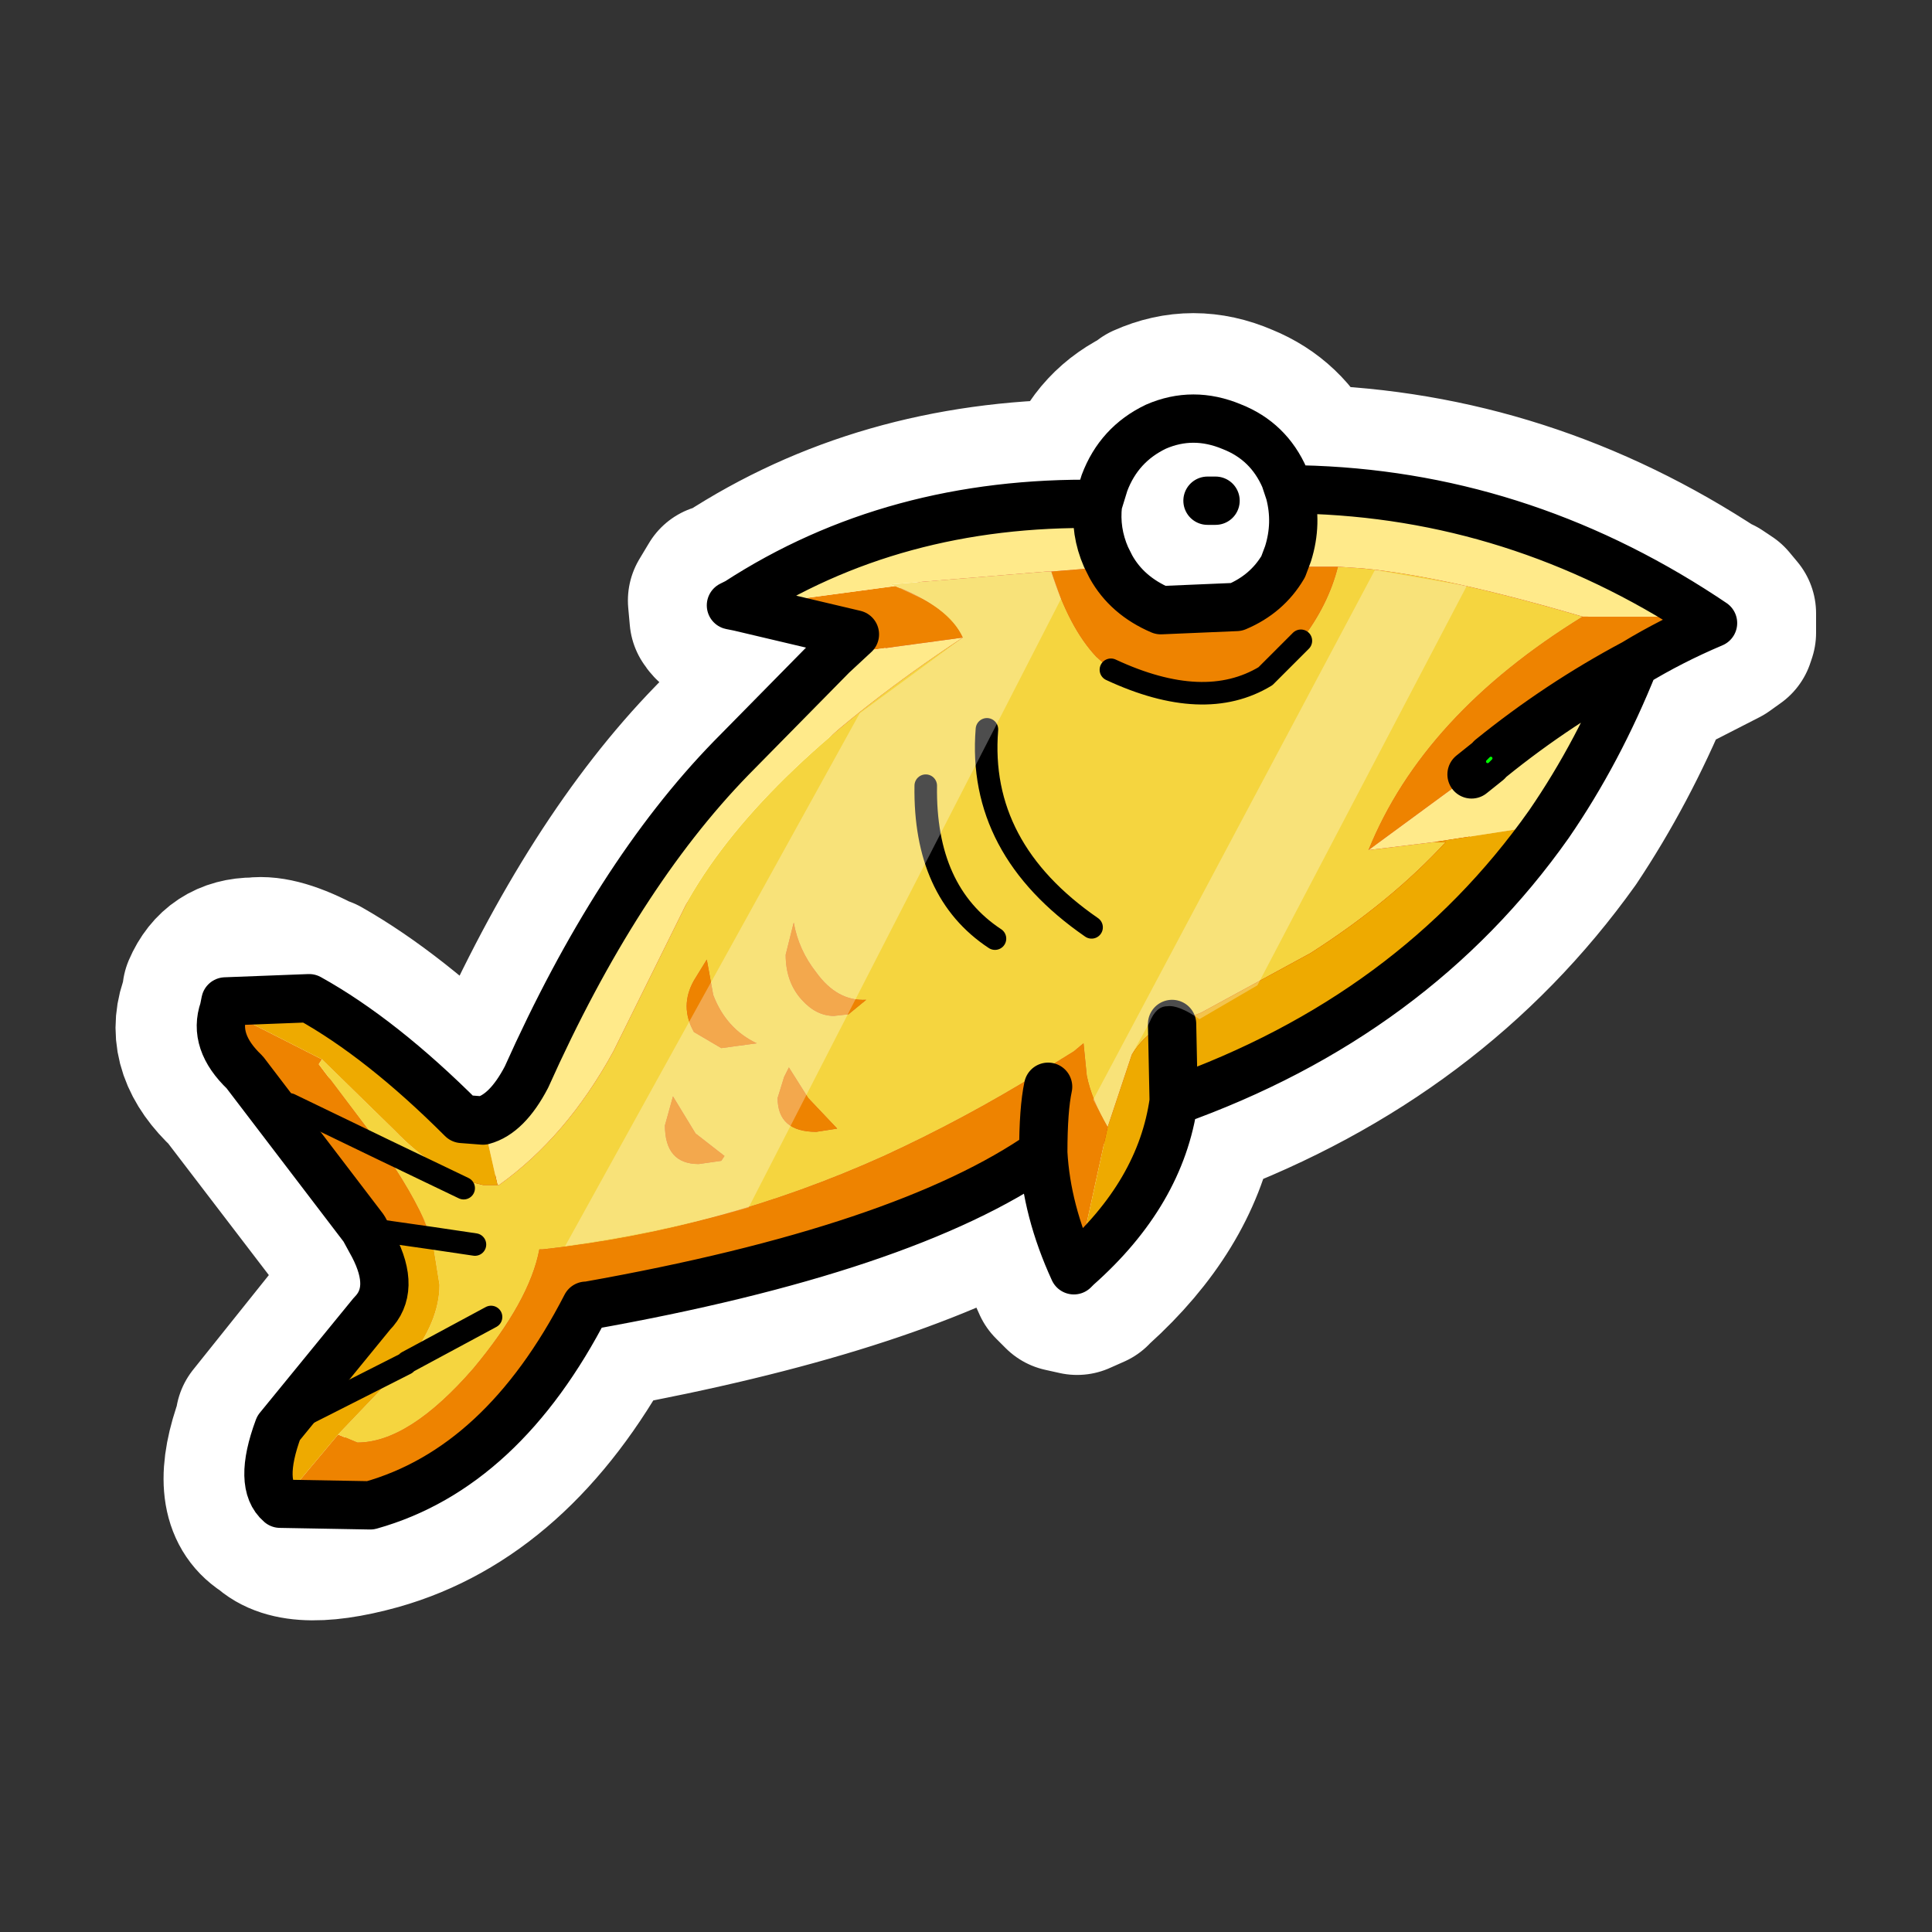 
<svg xmlns="http://www.w3.org/2000/svg" version="1.1" xmlns:xlink="http://www.w3.org/1999/xlink" preserveAspectRatio="none" x="0px" y="0px" width="60px" height="60px" viewBox="0 0 60 60">
<rect x="0" y="0" width="60" height="60" fill="#333333" stroke="none"/>
<defs>
<g id="Layer0_0_FILL">
<path fill="#CD0000" stroke="none" d="
M 12.4 -14.45
Q 11.75 -15.8 10.4 -16.35 8.9 -17 7.45 -16.35
L 7.45 -16.3
Q 6 -15.65 5.45 -14.15
L 5.45 -14.2 5.4 -14
Q -0.8 -13.95 -5.55 -10.85
L -5.65 -10.8 -5.85 -10.75 -6.15 -10.25 -6.1 -9.7
Q -5.95 -9.45 -5.6 -9.35
L -3.15 -8.8 -6 -5.85
Q -9.6 -2.15 -12.45 4.25
L -12.45 4.2 -13.3 5.15 -13.45 5.15
Q -15.95 2.7 -18.15 1.45
L -18.2 1.45
Q -19.5 0.75 -20.25 0.85 -21.4 0.85 -21.85 1.9
L -21.8 1.9 -21.95 2.35
Q -22.4 3.7 -21.05 4.95
L -17.8 9.2 -17.75 9.25 -17.5 9.65 -17.45 9.7 -17.25 10.1 -17.2 10.15
Q -16.8 10.95 -17.1 11.4
L -17.15 11.45 -17.2 11.45 -20.2 15.2 -20.2 15.3
Q -21.05 17.6 -19.95 18.4
L -19.95 18.35
Q -19.15 19.35 -16.45 18.6 -12.2 17.4 -9.45 12.35 -0.75 10.75 3.65 8.2 3.9 9.5 4.55 10.9
L 4.85 11.2 5.3 11.3 5.75 11.1 5.8 11 5.85 11
Q 8.45 8.65 9 5.85 16.35 3.1 20.6 -2.85 22.1 -5.1 23.2 -7.75
L 25.35 -8.85 25.7 -9.1 25.75 -9.25 25.75 -9.85 25.5 -10.15 25.2 -10.35 25.15 -10.35
Q 19.25 -14.25 12.4 -14.45 Z"/>
</g>

<g id="Layer0_0_MEMBER_0_FILL">
<path fill="#EE8300" stroke="none" d="
M -16.55 9.8
L -15.2 9.5 -14.75 9.65 -14.75 9.55 -16.85 9.25 -16.55 9.8
M -18.25 4.15
L -18.15 4 -21.2 2.45
Q -21.55 3.45 -20.55 4.4
L -16.85 9.25 -14.75 9.55
Q -15.15 8.45 -16.1 7.05
L -16.25 6.8 -19.15 5.4 -16.25 6.8 -18.25 4.15
M -7.25 5.15
L -7.5 6.05
Q -7.5 7.25 -6.45 7.25
L -5.75 7.15 -5.65 7 -6.55 6.3 -7.25 5.15
M -6.6 3.15
L -5.75 3.65 -4.65 3.5
Q -5.6 3.05 -6 2
L -6.2 0.9 -6.6 1.55
Q -7.05 2.35 -6.6 3.15
M -3.8 4.55
L -4 5.2
Q -4 6.25 -2.8 6.25
L -2.15 6.15 -3.05 5.2 -3.65 4.25 -3.8 4.55
M -1.8 2.6
L -1.25 2.15
Q -2.15 2.2 -2.8 1.3 -3.35 0.6 -3.5 -0.25
L -3.75 0.75
Q -3.75 1.6 -3.25 2.15 -2.8 2.65 -2.25 2.65
L -1.8 2.6
M 6.35 -11.3
L 4.5 -11.15
Q 5.05 -9.4 5.9 -8.5
L 6.35 -8.1
Q 9.25 -6.75 11.15 -7.9
L 12.25 -9
Q 13.1 -10.1 13.4 -11.3
L 11.7 -11.3
Q 11.2 -10.45 10.25 -10.05
L 7.9 -9.95
Q 6.85 -10.4 6.35 -11.3
M -0.35 -10.7
L -5.2 -10.05 -1.6 -9.2 -2.3 -8.55 1.75 -9.1
Q 1.3 -10.05 -0.35 -10.7
M 5.5 3.5
L 5.2 3.75 4.15 4.4
Q 1.8 5.85 -0.7 7 -5.8 9.3 -11.3 9.9
L -11.4 9.9
Q -11.7 11.5 -13.45 13.6 -15.45 15.9 -17.05 15.9
L -17.65 15.65 -19.45 17.8 -16.65 17.85
Q -12.55 16.7 -9.95 11.65
L -9.9 11.65
Q -0.05 9.9 4.25 6.9 4.25 5.55 4.4 4.85 4.25 5.55 4.25 6.9 4.35 8.7 5.2 10.55
L 5.3 10.45 6.25 6.1
Q 5.75 5.25 5.6 4.5
L 5.5 3.5
M 17.55 -4.85
L 18.05 -5.25 18.15 -5.35
Q 20.25 -7.05 22.6 -8.3 23.75 -9 25.05 -9.55
L 24.75 -9.75 21 -9.75
Q 16.05 -6.7 14.35 -2.5
L 17.55 -4.85 Z"/>

<path fill="#F5D53F" stroke="none" d="
M 4.5 -11.15
L 4.35 -11.15 -0.5 -10.75 -0.35 -10.7
Q 1.3 -10.05 1.75 -9.1 -4.45 -5 -6.75 -1
L -9.1 3.75
Q -10.55 6.4 -12.65 7.9
L -12.7 7.9 -13.15 7.9
Q -14.55 7.6 -15.9 6.2
L -18.15 4 -18.25 4.15 -16.25 6.8 -13.75 8 -16.25 6.8 -16.1 7.05
Q -15.15 8.45 -14.75 9.55
L -13.4 9.75 -14.75 9.55 -14.75 9.65 -14.7 9.75 -14.5 11
Q -14.5 12.15 -15.5 13.4
L -12.9 12 -15.5 13.4 -15.55 13.45 -17.65 15.65 -17.05 15.9
Q -15.45 15.9 -13.45 13.6 -11.7 11.5 -11.4 9.9
L -11.3 9.9
Q -5.8 9.3 -0.7 7 1.8 5.85 4.15 4.4
L 5.2 3.75 5.5 3.5 5.6 4.5
Q 5.75 5.25 6.25 6.1
L 7 3.85
Q 7.35 3.3 7.85 3
L 8.25 2.9 9.15 2.55 12.55 0.7
Q 15.05 -0.9 16.75 -2.75
L 16.4 -2.75 14.35 -2.5
Q 16.05 -6.7 21 -9.75 16.75 -11 14.15 -11.25
L 13.4 -11.3
Q 13.1 -10.1 12.25 -9
L 11.15 -7.9
Q 9.25 -6.75 6.35 -8.1
L 5.9 -8.5
Q 5.05 -9.4 4.5 -11.15
M 2.5 -6.25
Q 2.2 -2.55 5.75 -0.1 2.2 -2.55 2.5 -6.25
M 0.6 -4.5
Q 0.55 -1.2 2.75 0.25 0.55 -1.2 0.6 -4.5
M -1.25 2.15
L -1.8 2.6 -2.25 2.65
Q -2.8 2.65 -3.25 2.15 -3.75 1.6 -3.75 0.75
L -3.5 -0.25
Q -3.35 0.6 -2.8 1.3 -2.15 2.2 -1.25 2.15
M -4 5.2
L -3.8 4.55 -3.65 4.25 -3.05 5.2 -2.15 6.15 -2.8 6.25
Q -4 6.25 -4 5.2
M -5.75 3.65
L -6.6 3.15
Q -7.05 2.35 -6.6 1.55
L -6.2 0.9 -6 2
Q -5.6 3.05 -4.65 3.5
L -5.75 3.65
M -7.5 6.05
L -7.25 5.15 -6.55 6.3 -5.65 7 -5.75 7.15 -6.45 7.25
Q -7.5 7.25 -7.5 6.05
M -15.5 13.4
L -15.55 13.4 -15.55 13.45 -15.5 13.4
M -5.2 -10.05
L -5.25 -10.2 -5.45 -10.1 -5.2 -10.05 Z"/>

<path fill="#FFEA8A" stroke="none" d="
M 4.5 -11.15
L 6.35 -11.3 6.2 -11.6
Q 5.85 -12.4 5.95 -13.25 -0.4 -13.35 -5.25 -10.2
L -5.2 -10.05 -0.35 -10.7 -0.5 -10.75 4.35 -11.15 4.5 -11.15
M -2.3 -8.55
L -5.45 -5.35
Q -9 -1.7 -11.8 4.55 -12.4 5.7 -13.15 5.9
L -12.7 7.9 -12.65 7.9
Q -10.55 6.4 -9.1 3.75
L -6.75 -1
Q -4.45 -5 1.75 -9.1
L -2.3 -8.55
M 18.05 -5.25
L 17.55 -4.85 14.35 -2.5 16.4 -2.75 19.95 -3.3
Q 21.5 -5.55 22.6 -8.3 20.25 -7.05 18.15 -5.35
L 18.05 -5.25
M 12.25 -13.7
L 11.9 -13.6
Q 12.15 -12.65 11.85 -11.7
L 11.7 -11.3 13.4 -11.3 14.15 -11.25
Q 16.75 -11 21 -9.75
L 24.75 -9.75
Q 18.95 -13.55 12.25 -13.7 Z"/>

<path fill="#EEAA00" stroke="none" d="
M -19.5 15.45
Q -20.15 17.2 -19.45 17.8
L -17.65 15.65 -15.55 13.45 -19.5 15.45
M -16.55 9.8
Q -15.85 11.15 -16.6 11.9
L -19.5 15.45 -15.55 13.45 -15.55 13.4 -15.5 13.4
Q -14.5 12.15 -14.5 11
L -14.7 9.75 -14.75 9.65 -15.2 9.5 -16.55 9.8
M -13.15 5.9
L -13.8 5.85
Q -16.3 3.35 -18.55 2.1
L -21.15 2.2 -21.2 2.45 -18.15 4 -15.9 6.2
Q -14.55 7.6 -13.15 7.9
L -12.7 7.9 -13.15 5.9
M 8.3 5.3
L 8.25 2.9 7.85 3
Q 7.35 3.3 7 3.85
L 6.25 6.1 5.3 10.45
Q 7.9 8.15 8.3 5.3
M 16.4 -2.75
L 16.75 -2.75
Q 15.05 -0.9 12.55 0.7
L 9.15 2.55 8.25 2.9 8.3 5.3
Q 15.75 2.65 19.95 -3.3
L 16.4 -2.75 Z"/>

<path fill="#FFFFFF" stroke="none" d="
M 11.9 -13.6
L 11.75 -14.05
Q 11.25 -15.2 10.1 -15.65 8.9 -16.15 7.75 -15.65 6.6 -15.1 6.15 -13.9
L 5.95 -13.25
Q 5.85 -12.4 6.2 -11.6
L 6.35 -11.3
Q 6.85 -10.4 7.9 -9.95
L 10.25 -10.05
Q 11.2 -10.45 11.7 -11.3
L 11.85 -11.7
Q 12.15 -12.65 11.9 -13.6
M 9.35 -13.35
L 9.6 -13.35 9.35 -13.35 Z"/>
</g>

<g id="Layer0_0_MEMBER_1_FILL">
<path fill="#FFFFFF" fill-opacity="0.302" stroke="none" d="
M 0.5 -10.3
Q 1.45 -9.8 1.75 -9.1
L -1.45 -6.75 -10.6 9.8
Q -7.7 9.4 -4.9 8.6
L 4.8 -10.3 4.5 -11.15 4.35 -11.15 -0.5 -10.75 -0.35 -10.7 0.5 -10.3
M 17.4 -10.7
L 14.55 -11.2 5.8 5.25 6.25 6.1 7 3.85 7.55 2.85
Q 7.75 2.35 8.1 2.35 8.45 2.3 9.1 2.75
L 10.9 1.7 17.4 -10.7 Z"/>
</g>

<path id="Layer0_0_1_STROKES" stroke="#FFFFFF" stroke-width="5" stroke-linejoin="round" stroke-linecap="round" fill="none" d="
M 25.5 -10.15
L 25.2 -10.35 25.15 -10.35
Q 19.25 -14.25 12.4 -14.45 11.75 -15.8 10.4 -16.35 8.9 -17 7.45 -16.35
L 7.45 -16.3
Q 6 -15.65 5.45 -14.15
L 5.45 -14.2 5.4 -14
Q -0.8 -13.95 -5.55 -10.85
L -5.65 -10.8 -5.85 -10.75 -6.15 -10.25 -6.1 -9.7
Q -5.95 -9.45 -5.6 -9.35
L -3.15 -8.8 -6 -5.85
Q -9.6 -2.15 -12.45 4.25
L -12.45 4.2 -13.3 5.15 -13.45 5.15
Q -15.95 2.7 -18.15 1.45
L -18.2 1.45
Q -19.5 0.75 -20.25 0.85 -21.4 0.85 -21.85 1.9
L -21.8 1.9 -21.95 2.35
Q -22.4 3.7 -21.05 4.95
L -17.8 9.2 -17.75 9.25 -17.5 9.65 -17.45 9.7 -17.25 10.1 -17.2 10.15
Q -16.8 10.95 -17.1 11.4
L -17.15 11.45 -17.2 11.45 -20.2 15.2 -20.2 15.3
Q -21.05 17.6 -19.95 18.4
L -19.95 18.35
Q -19.15 19.35 -16.45 18.6 -12.2 17.4 -9.45 12.35 -0.75 10.75 3.65 8.2 3.9 9.5 4.55 10.9
L 4.85 11.2 5.3 11.3 5.75 11.1 5.8 11 5.85 11
Q 8.45 8.65 9 5.85 16.35 3.1 20.6 -2.85 22.1 -5.1 23.2 -7.75
L 25.35 -8.85 25.7 -9.1 25.75 -9.25 25.75 -9.85 25.5 -10.15 Z"/>

<path id="Layer0_0_MEMBER_0_1_STROKES" stroke="#000000" stroke-width="1.5" stroke-linejoin="round" stroke-linecap="round" fill="none" d="
M 5.95 -13.25
L 6.15 -13.9
Q 6.6 -15.1 7.75 -15.65 8.9 -16.15 10.1 -15.65 11.25 -15.2 11.75 -14.05
L 11.9 -13.6
M 12.25 -13.7
Q 18.95 -13.55 24.75 -9.75
L 25.05 -9.55
Q 23.75 -9 22.6 -8.3 21.5 -5.55 19.95 -3.3 15.75 2.65 8.3 5.3 7.9 8.15 5.3 10.45
L 5.2 10.55
Q 4.35 8.7 4.25 6.9 -0.05 9.9 -9.9 11.65
L -9.95 11.65
Q -12.55 16.7 -16.65 17.85
L -19.45 17.8
Q -20.15 17.2 -19.5 15.45
L -16.6 11.9
Q -15.85 11.15 -16.55 9.8
L -16.85 9.25 -20.55 4.4
Q -21.55 3.45 -21.2 2.45
L -21.15 2.2 -18.55 2.1
Q -16.3 3.35 -13.8 5.85
L -13.15 5.9
Q -12.4 5.7 -11.8 4.55 -9 -1.7 -5.45 -5.35
L -2.3 -8.55 -1.6 -9.2 -5.2 -10.05 -5.45 -10.1 -5.25 -10.2
Q -0.4 -13.35 5.95 -13.25 5.85 -12.4 6.2 -11.6
L 6.35 -11.3
Q 6.85 -10.4 7.9 -9.95
L 10.25 -10.05
Q 11.2 -10.45 11.7 -11.3
L 11.85 -11.7
Q 12.15 -12.65 11.9 -13.6
M 9.35 -13.35
L 9.6 -13.35
M 17.55 -4.85
L 18.05 -5.25
M 18.15 -5.35
Q 20.25 -7.05 22.6 -8.3
M 8.25 2.9
L 8.3 5.3
M 4.4 4.85
Q 4.25 5.55 4.25 6.9"/>

<path id="Layer0_0_MEMBER_0_2_STROKES" stroke="#000000" stroke-width="0.7" stroke-linejoin="round" stroke-linecap="round" fill="none" d="
M 2.5 -6.25
Q 2.2 -2.55 5.75 -0.1
M 6.35 -8.1
Q 9.25 -6.75 11.15 -7.9
L 12.25 -9
M -16.25 6.8
L -13.75 8
M 0.6 -4.5
Q 0.55 -1.2 2.75 0.25
M -13.4 9.75
L -14.75 9.55 -16.85 9.25
M -19.15 5.4
L -16.25 6.8
M -15.55 13.45
L -15.5 13.4 -12.9 12
M -19.5 15.45
L -15.55 13.45"/>

<path id="Layer0_0_MEMBER_0_3_STROKES" stroke="#00FF00" stroke-width="0.1" stroke-linejoin="round" stroke-linecap="round" fill="none" d="
M 18.05 -5.25
L 18.15 -5.35"/>
</defs>

<g transform="matrix( 1, 0, 0, 1, 28.15,28.9) ">
<use xlink:href="#Layer0_0_FILL"/>

<use xlink:href="#Layer0_0_1_STROKES"/>
</g>

<g transform="matrix( 1, 0, 0, 1, 28.15,28.9) ">
<use xlink:href="#Layer0_0_MEMBER_0_FILL"/>

<use xlink:href="#Layer0_0_MEMBER_0_1_STROKES"/>

<use xlink:href="#Layer0_0_MEMBER_0_2_STROKES"/>

<use xlink:href="#Layer0_0_MEMBER_0_3_STROKES"/>
</g>

<g transform="matrix( 1, 0, 0, 1, 28.15,28.9) ">
<use xlink:href="#Layer0_0_MEMBER_1_FILL"/>
</g>
</svg>

